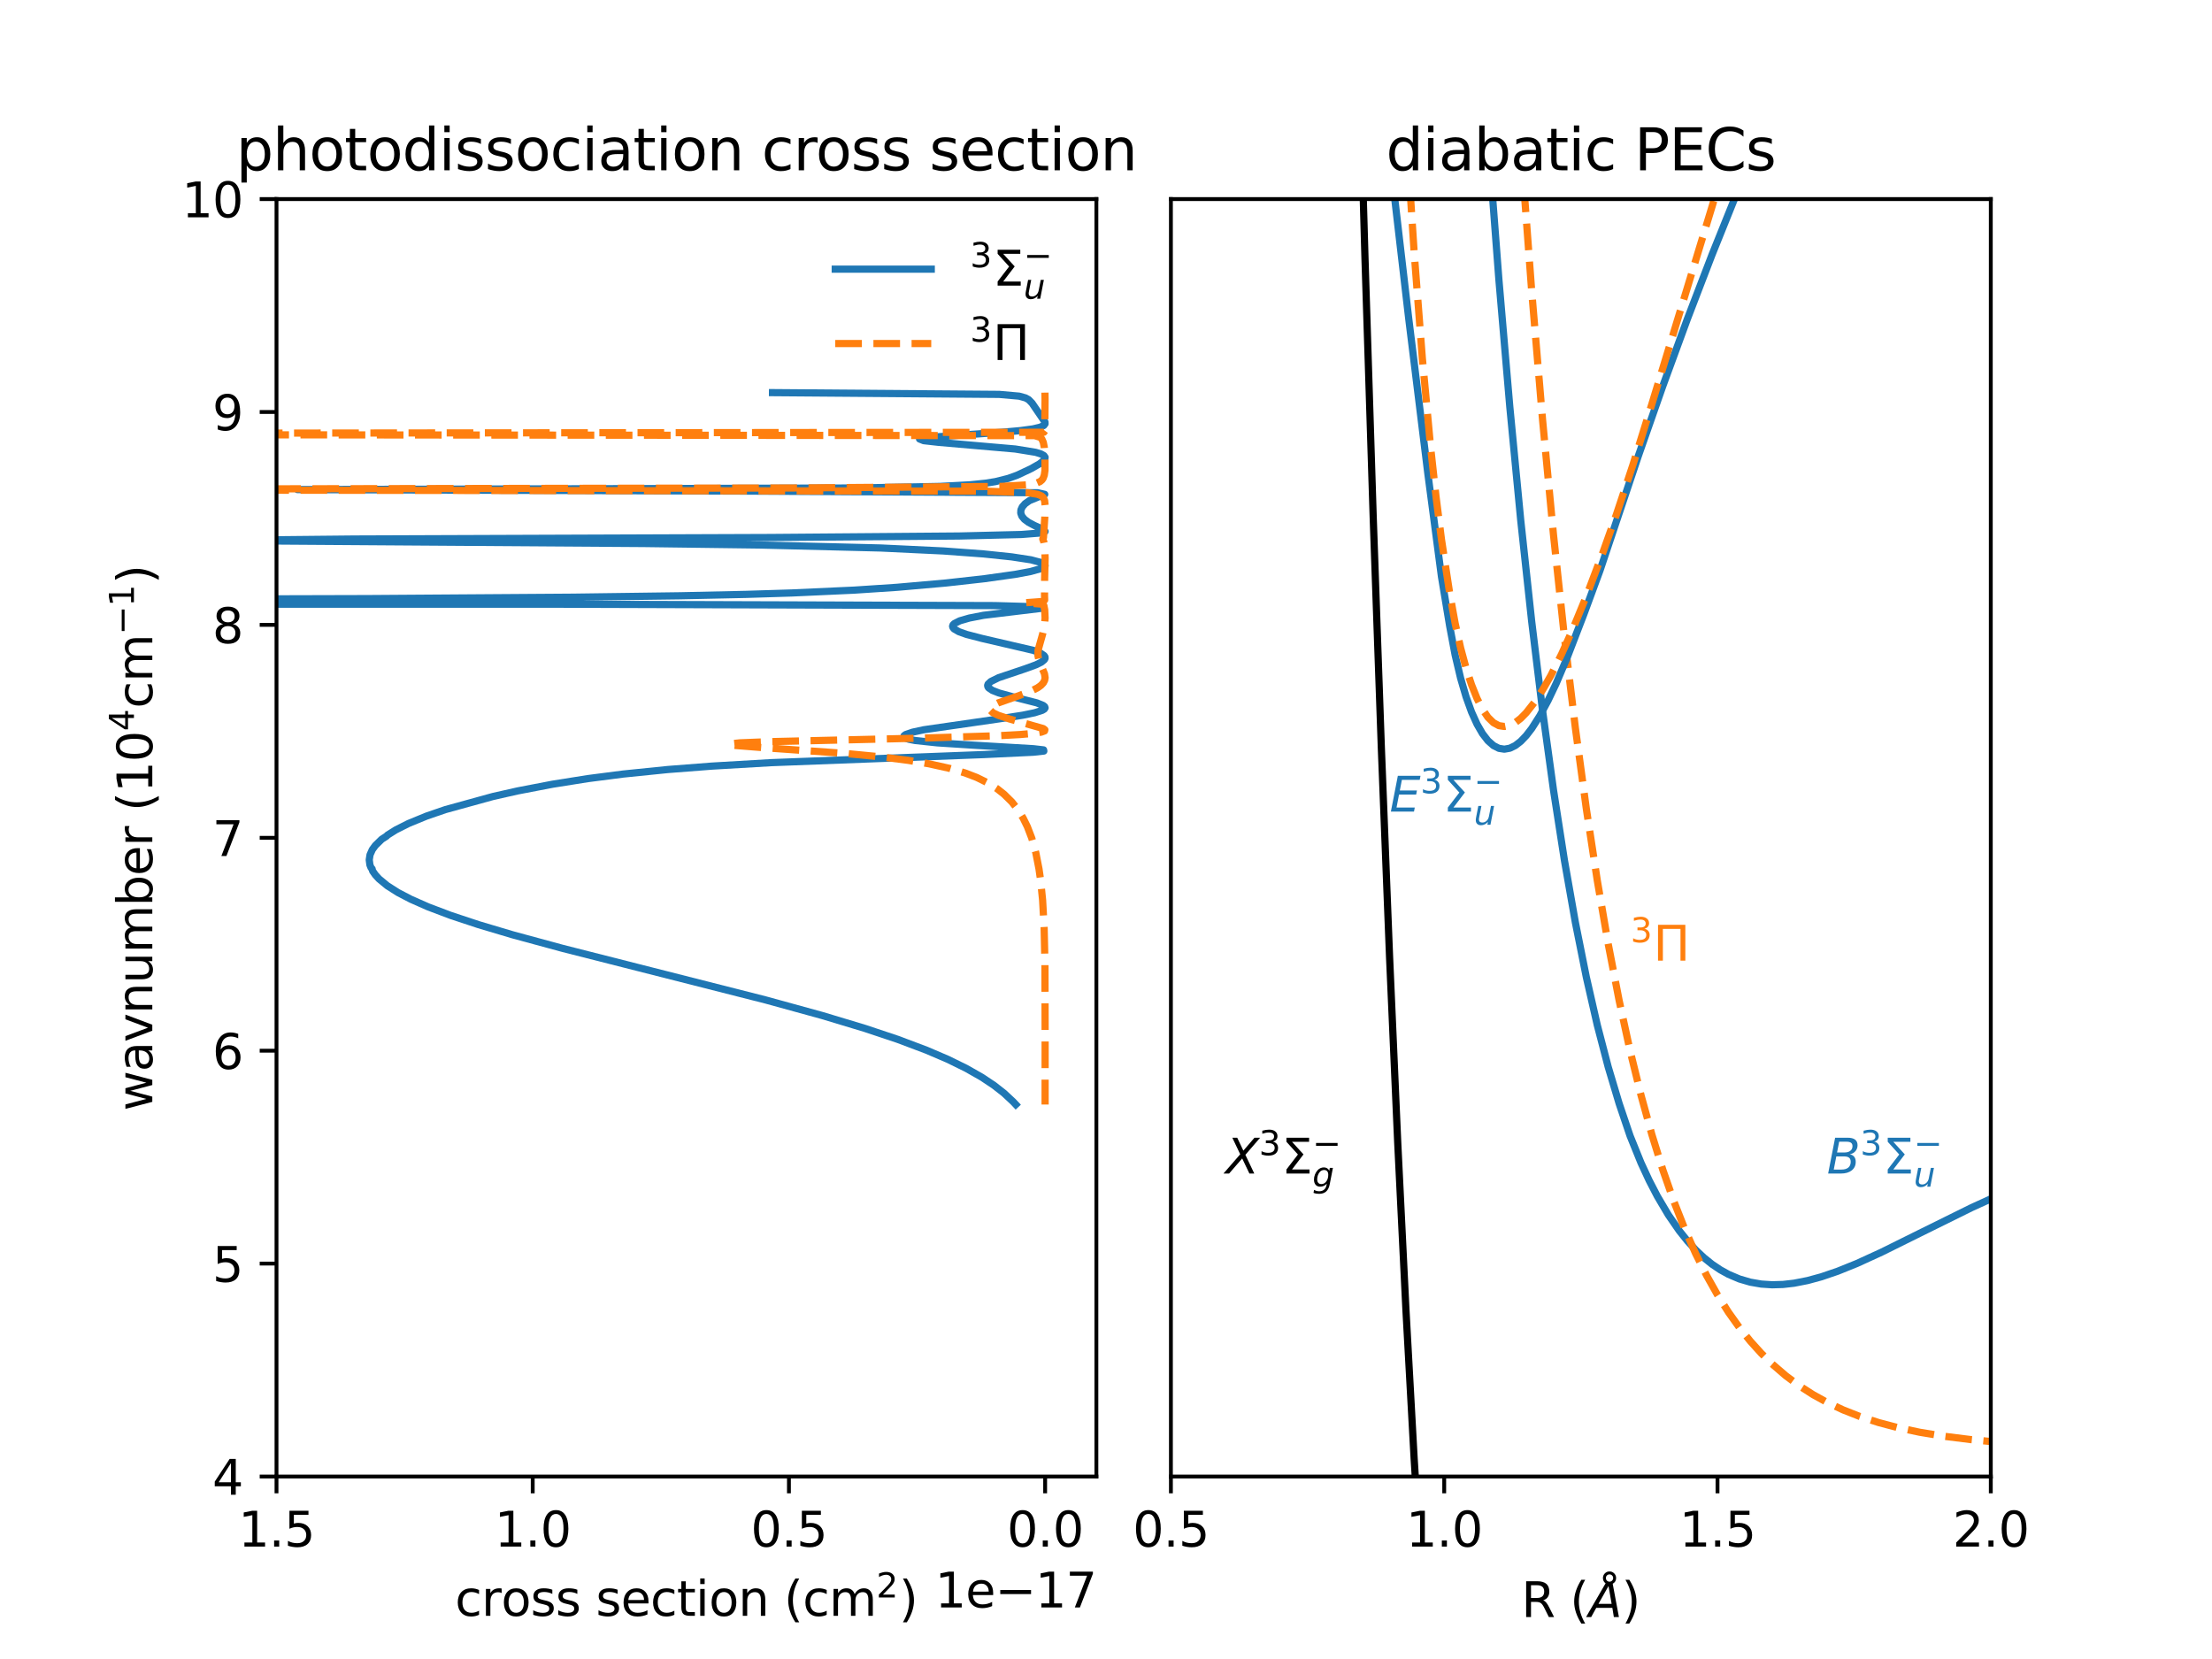 <?xml version="1.0" encoding="utf-8" standalone="no"?>
<!DOCTYPE svg PUBLIC "-//W3C//DTD SVG 1.1//EN"
  "http://www.w3.org/Graphics/SVG/1.1/DTD/svg11.dtd">
<svg xmlns:xlink="http://www.w3.org/1999/xlink" width="460.8pt" height="345.6pt" viewBox="0 0 460.8 345.6" xmlns="http://www.w3.org/2000/svg" version="1.1">
 <defs>
  <style type="text/css">*{stroke-linejoin: round; stroke-linecap: butt}</style>
 </defs>
 <g id="figure_1">
  <g id="patch_1">
   <path d="M 0 345.6 
L 460.8 345.6 
L 460.8 0 
L 0 0 
z
" style="fill: #ffffff"/>
  </g>
  <g id="axes_1">
   <g id="patch_2">
    <path d="M 57.6 307.584 
L 228.397 307.584 
L 228.397 41.472 
L 57.6 41.472 
z
" style="fill: #ffffff"/>
   </g>
   <g id="matplotlib.axis_1">
    <g id="xtick_1">
     <g id="line2d_1">
      <defs>
       <path id="mcb61194210" d="M 0 0 
L 0 3.5 
" style="stroke: #000000; stroke-width: 0.8"/>
      </defs>
      <g>
       <use xlink:href="#mcb61194210" x="217.722" y="307.584" style="stroke: #000000; stroke-width: 0.8"/>
      </g>
     </g>
     <g id="text_1">
      <!-- 0.0 -->
      <g transform="translate(209.77 322.182) scale(0.1 -0.1)">
       <defs>
        <path id="DejaVuSans-30" d="M 2034 4250 
Q 1547 4250 1301 3770 
Q 1056 3291 1056 2328 
Q 1056 1369 1301 889 
Q 1547 409 2034 409 
Q 2525 409 2770 889 
Q 3016 1369 3016 2328 
Q 3016 3291 2770 3770 
Q 2525 4250 2034 4250 
z
M 2034 4750 
Q 2819 4750 3233 4129 
Q 3647 3509 3647 2328 
Q 3647 1150 3233 529 
Q 2819 -91 2034 -91 
Q 1250 -91 836 529 
Q 422 1150 422 2328 
Q 422 3509 836 4129 
Q 1250 4750 2034 4750 
z
" transform="scale(0.016)"/>
        <path id="DejaVuSans-2e" d="M 684 794 
L 1344 794 
L 1344 0 
L 684 0 
L 684 794 
z
" transform="scale(0.016)"/>
       </defs>
       <use xlink:href="#DejaVuSans-30"/>
       <use xlink:href="#DejaVuSans-2e" x="63.623"/>
       <use xlink:href="#DejaVuSans-30" x="95.41"/>
      </g>
     </g>
    </g>
    <g id="xtick_2">
     <g id="line2d_2">
      <g>
       <use xlink:href="#mcb61194210" x="164.348" y="307.584" style="stroke: #000000; stroke-width: 0.8"/>
      </g>
     </g>
     <g id="text_2">
      <!-- 0.5 -->
      <g transform="translate(156.396 322.182) scale(0.1 -0.1)">
       <defs>
        <path id="DejaVuSans-35" d="M 691 4666 
L 3169 4666 
L 3169 4134 
L 1269 4134 
L 1269 2991 
Q 1406 3038 1543 3061 
Q 1681 3084 1819 3084 
Q 2600 3084 3056 2656 
Q 3513 2228 3513 1497 
Q 3513 744 3044 326 
Q 2575 -91 1722 -91 
Q 1428 -91 1123 -41 
Q 819 9 494 109 
L 494 744 
Q 775 591 1075 516 
Q 1375 441 1709 441 
Q 2250 441 2565 725 
Q 2881 1009 2881 1497 
Q 2881 1984 2565 2268 
Q 2250 2553 1709 2553 
Q 1456 2553 1204 2497 
Q 953 2441 691 2322 
L 691 4666 
z
" transform="scale(0.016)"/>
       </defs>
       <use xlink:href="#DejaVuSans-30"/>
       <use xlink:href="#DejaVuSans-2e" x="63.623"/>
       <use xlink:href="#DejaVuSans-35" x="95.41"/>
      </g>
     </g>
    </g>
    <g id="xtick_3">
     <g id="line2d_3">
      <g>
       <use xlink:href="#mcb61194210" x="110.974" y="307.584" style="stroke: #000000; stroke-width: 0.8"/>
      </g>
     </g>
     <g id="text_3">
      <!-- 1.0 -->
      <g transform="translate(103.022 322.182) scale(0.1 -0.1)">
       <defs>
        <path id="DejaVuSans-31" d="M 794 531 
L 1825 531 
L 1825 4091 
L 703 3866 
L 703 4441 
L 1819 4666 
L 2450 4666 
L 2450 531 
L 3481 531 
L 3481 0 
L 794 0 
L 794 531 
z
" transform="scale(0.016)"/>
       </defs>
       <use xlink:href="#DejaVuSans-31"/>
       <use xlink:href="#DejaVuSans-2e" x="63.623"/>
       <use xlink:href="#DejaVuSans-30" x="95.41"/>
      </g>
     </g>
    </g>
    <g id="xtick_4">
     <g id="line2d_4">
      <g>
       <use xlink:href="#mcb61194210" x="57.6" y="307.584" style="stroke: #000000; stroke-width: 0.8"/>
      </g>
     </g>
     <g id="text_4">
      <!-- 1.5 -->
      <g transform="translate(49.648 322.182) scale(0.1 -0.1)">
       <use xlink:href="#DejaVuSans-31"/>
       <use xlink:href="#DejaVuSans-2e" x="63.623"/>
       <use xlink:href="#DejaVuSans-35" x="95.41"/>
      </g>
     </g>
    </g>
    <g id="text_5">
     <!-- cross section (cm$^{2}$) -->
     <g transform="translate(94.798 336.682) scale(0.1 -0.1)">
      <defs>
       <path id="DejaVuSans-63" d="M 3122 3366 
L 3122 2828 
Q 2878 2963 2633 3030 
Q 2388 3097 2138 3097 
Q 1578 3097 1268 2742 
Q 959 2388 959 1747 
Q 959 1106 1268 751 
Q 1578 397 2138 397 
Q 2388 397 2633 464 
Q 2878 531 3122 666 
L 3122 134 
Q 2881 22 2623 -34 
Q 2366 -91 2075 -91 
Q 1284 -91 818 406 
Q 353 903 353 1747 
Q 353 2603 823 3093 
Q 1294 3584 2113 3584 
Q 2378 3584 2631 3529 
Q 2884 3475 3122 3366 
z
" transform="scale(0.016)"/>
       <path id="DejaVuSans-72" d="M 2631 2963 
Q 2534 3019 2420 3045 
Q 2306 3072 2169 3072 
Q 1681 3072 1420 2755 
Q 1159 2438 1159 1844 
L 1159 0 
L 581 0 
L 581 3500 
L 1159 3500 
L 1159 2956 
Q 1341 3275 1631 3429 
Q 1922 3584 2338 3584 
Q 2397 3584 2469 3576 
Q 2541 3569 2628 3553 
L 2631 2963 
z
" transform="scale(0.016)"/>
       <path id="DejaVuSans-6f" d="M 1959 3097 
Q 1497 3097 1228 2736 
Q 959 2375 959 1747 
Q 959 1119 1226 758 
Q 1494 397 1959 397 
Q 2419 397 2687 759 
Q 2956 1122 2956 1747 
Q 2956 2369 2687 2733 
Q 2419 3097 1959 3097 
z
M 1959 3584 
Q 2709 3584 3137 3096 
Q 3566 2609 3566 1747 
Q 3566 888 3137 398 
Q 2709 -91 1959 -91 
Q 1206 -91 779 398 
Q 353 888 353 1747 
Q 353 2609 779 3096 
Q 1206 3584 1959 3584 
z
" transform="scale(0.016)"/>
       <path id="DejaVuSans-73" d="M 2834 3397 
L 2834 2853 
Q 2591 2978 2328 3040 
Q 2066 3103 1784 3103 
Q 1356 3103 1142 2972 
Q 928 2841 928 2578 
Q 928 2378 1081 2264 
Q 1234 2150 1697 2047 
L 1894 2003 
Q 2506 1872 2764 1633 
Q 3022 1394 3022 966 
Q 3022 478 2636 193 
Q 2250 -91 1575 -91 
Q 1294 -91 989 -36 
Q 684 19 347 128 
L 347 722 
Q 666 556 975 473 
Q 1284 391 1588 391 
Q 1994 391 2212 530 
Q 2431 669 2431 922 
Q 2431 1156 2273 1281 
Q 2116 1406 1581 1522 
L 1381 1569 
Q 847 1681 609 1914 
Q 372 2147 372 2553 
Q 372 3047 722 3315 
Q 1072 3584 1716 3584 
Q 2034 3584 2315 3537 
Q 2597 3491 2834 3397 
z
" transform="scale(0.016)"/>
       <path id="DejaVuSans-20" transform="scale(0.016)"/>
       <path id="DejaVuSans-65" d="M 3597 1894 
L 3597 1613 
L 953 1613 
Q 991 1019 1311 708 
Q 1631 397 2203 397 
Q 2534 397 2845 478 
Q 3156 559 3463 722 
L 3463 178 
Q 3153 47 2828 -22 
Q 2503 -91 2169 -91 
Q 1331 -91 842 396 
Q 353 884 353 1716 
Q 353 2575 817 3079 
Q 1281 3584 2069 3584 
Q 2775 3584 3186 3129 
Q 3597 2675 3597 1894 
z
M 3022 2063 
Q 3016 2534 2758 2815 
Q 2500 3097 2075 3097 
Q 1594 3097 1305 2825 
Q 1016 2553 972 2059 
L 3022 2063 
z
" transform="scale(0.016)"/>
       <path id="DejaVuSans-74" d="M 1172 4494 
L 1172 3500 
L 2356 3500 
L 2356 3053 
L 1172 3053 
L 1172 1153 
Q 1172 725 1289 603 
Q 1406 481 1766 481 
L 2356 481 
L 2356 0 
L 1766 0 
Q 1100 0 847 248 
Q 594 497 594 1153 
L 594 3053 
L 172 3053 
L 172 3500 
L 594 3500 
L 594 4494 
L 1172 4494 
z
" transform="scale(0.016)"/>
       <path id="DejaVuSans-69" d="M 603 3500 
L 1178 3500 
L 1178 0 
L 603 0 
L 603 3500 
z
M 603 4863 
L 1178 4863 
L 1178 4134 
L 603 4134 
L 603 4863 
z
" transform="scale(0.016)"/>
       <path id="DejaVuSans-6e" d="M 3513 2113 
L 3513 0 
L 2938 0 
L 2938 2094 
Q 2938 2591 2744 2837 
Q 2550 3084 2163 3084 
Q 1697 3084 1428 2787 
Q 1159 2491 1159 1978 
L 1159 0 
L 581 0 
L 581 3500 
L 1159 3500 
L 1159 2956 
Q 1366 3272 1645 3428 
Q 1925 3584 2291 3584 
Q 2894 3584 3203 3211 
Q 3513 2838 3513 2113 
z
" transform="scale(0.016)"/>
       <path id="DejaVuSans-28" d="M 1984 4856 
Q 1566 4138 1362 3434 
Q 1159 2731 1159 2009 
Q 1159 1288 1364 580 
Q 1569 -128 1984 -844 
L 1484 -844 
Q 1016 -109 783 600 
Q 550 1309 550 2009 
Q 550 2706 781 3412 
Q 1013 4119 1484 4856 
L 1984 4856 
z
" transform="scale(0.016)"/>
       <path id="DejaVuSans-6d" d="M 3328 2828 
Q 3544 3216 3844 3400 
Q 4144 3584 4550 3584 
Q 5097 3584 5394 3201 
Q 5691 2819 5691 2113 
L 5691 0 
L 5113 0 
L 5113 2094 
Q 5113 2597 4934 2840 
Q 4756 3084 4391 3084 
Q 3944 3084 3684 2787 
Q 3425 2491 3425 1978 
L 3425 0 
L 2847 0 
L 2847 2094 
Q 2847 2600 2669 2842 
Q 2491 3084 2119 3084 
Q 1678 3084 1418 2786 
Q 1159 2488 1159 1978 
L 1159 0 
L 581 0 
L 581 3500 
L 1159 3500 
L 1159 2956 
Q 1356 3278 1631 3431 
Q 1906 3584 2284 3584 
Q 2666 3584 2933 3390 
Q 3200 3197 3328 2828 
z
" transform="scale(0.016)"/>
       <path id="DejaVuSans-32" d="M 1228 531 
L 3431 531 
L 3431 0 
L 469 0 
L 469 531 
Q 828 903 1448 1529 
Q 2069 2156 2228 2338 
Q 2531 2678 2651 2914 
Q 2772 3150 2772 3378 
Q 2772 3750 2511 3984 
Q 2250 4219 1831 4219 
Q 1534 4219 1204 4116 
Q 875 4013 500 3803 
L 500 4441 
Q 881 4594 1212 4672 
Q 1544 4750 1819 4750 
Q 2544 4750 2975 4387 
Q 3406 4025 3406 3419 
Q 3406 3131 3298 2873 
Q 3191 2616 2906 2266 
Q 2828 2175 2409 1742 
Q 1991 1309 1228 531 
z
" transform="scale(0.016)"/>
       <path id="DejaVuSans-29" d="M 513 4856 
L 1013 4856 
Q 1481 4119 1714 3412 
Q 1947 2706 1947 2009 
Q 1947 1309 1714 600 
Q 1481 -109 1013 -844 
L 513 -844 
Q 928 -128 1133 580 
Q 1338 1288 1338 2009 
Q 1338 2731 1133 3434 
Q 928 4138 513 4856 
z
" transform="scale(0.016)"/>
      </defs>
      <use xlink:href="#DejaVuSans-63" transform="translate(0 0.766)"/>
      <use xlink:href="#DejaVuSans-72" transform="translate(54.98 0.766)"/>
      <use xlink:href="#DejaVuSans-6f" transform="translate(96.094 0.766)"/>
      <use xlink:href="#DejaVuSans-73" transform="translate(157.275 0.766)"/>
      <use xlink:href="#DejaVuSans-73" transform="translate(209.375 0.766)"/>
      <use xlink:href="#DejaVuSans-20" transform="translate(261.475 0.766)"/>
      <use xlink:href="#DejaVuSans-73" transform="translate(293.262 0.766)"/>
      <use xlink:href="#DejaVuSans-65" transform="translate(345.361 0.766)"/>
      <use xlink:href="#DejaVuSans-63" transform="translate(406.885 0.766)"/>
      <use xlink:href="#DejaVuSans-74" transform="translate(461.865 0.766)"/>
      <use xlink:href="#DejaVuSans-69" transform="translate(501.074 0.766)"/>
      <use xlink:href="#DejaVuSans-6f" transform="translate(528.857 0.766)"/>
      <use xlink:href="#DejaVuSans-6e" transform="translate(590.039 0.766)"/>
      <use xlink:href="#DejaVuSans-20" transform="translate(653.418 0.766)"/>
      <use xlink:href="#DejaVuSans-28" transform="translate(685.205 0.766)"/>
      <use xlink:href="#DejaVuSans-63" transform="translate(724.219 0.766)"/>
      <use xlink:href="#DejaVuSans-6d" transform="translate(779.199 0.766)"/>
      <use xlink:href="#DejaVuSans-32" transform="translate(877.568 39.047) scale(0.7)"/>
      <use xlink:href="#DejaVuSans-29" transform="translate(924.839 0.766)"/>
     </g>
    </g>
    <g id="text_6">
     <!-- 1e−17 -->
     <g transform="translate(194.776 334.861) scale(0.1 -0.1)">
      <defs>
       <path id="DejaVuSans-2212" d="M 678 2272 
L 4684 2272 
L 4684 1741 
L 678 1741 
L 678 2272 
z
" transform="scale(0.016)"/>
       <path id="DejaVuSans-37" d="M 525 4666 
L 3525 4666 
L 3525 4397 
L 1831 0 
L 1172 0 
L 2766 4134 
L 525 4134 
L 525 4666 
z
" transform="scale(0.016)"/>
      </defs>
      <use xlink:href="#DejaVuSans-31"/>
      <use xlink:href="#DejaVuSans-65" x="63.623"/>
      <use xlink:href="#DejaVuSans-2212" x="125.146"/>
      <use xlink:href="#DejaVuSans-31" x="208.936"/>
      <use xlink:href="#DejaVuSans-37" x="272.559"/>
     </g>
    </g>
   </g>
   <g id="matplotlib.axis_2">
    <g id="ytick_1">
     <g id="line2d_5">
      <defs>
       <path id="m4eadbd81cb" d="M 0 0 
L -3.5 0 
" style="stroke: #000000; stroke-width: 0.8"/>
      </defs>
      <g>
       <use xlink:href="#m4eadbd81cb" x="57.6" y="307.584" style="stroke: #000000; stroke-width: 0.8"/>
      </g>
     </g>
     <g id="text_7">
      <!-- 4 -->
      <g transform="translate(44.237 311.383) scale(0.1 -0.1)">
       <defs>
        <path id="DejaVuSans-34" d="M 2419 4116 
L 825 1625 
L 2419 1625 
L 2419 4116 
z
M 2253 4666 
L 3047 4666 
L 3047 1625 
L 3713 1625 
L 3713 1100 
L 3047 1100 
L 3047 0 
L 2419 0 
L 2419 1100 
L 313 1100 
L 313 1709 
L 2253 4666 
z
" transform="scale(0.016)"/>
       </defs>
       <use xlink:href="#DejaVuSans-34"/>
      </g>
     </g>
    </g>
    <g id="ytick_2">
     <g id="line2d_6">
      <g>
       <use xlink:href="#m4eadbd81cb" x="57.6" y="263.232" style="stroke: #000000; stroke-width: 0.8"/>
      </g>
     </g>
     <g id="text_8">
      <!-- 5 -->
      <g transform="translate(44.237 267.031) scale(0.1 -0.1)">
       <use xlink:href="#DejaVuSans-35"/>
      </g>
     </g>
    </g>
    <g id="ytick_3">
     <g id="line2d_7">
      <g>
       <use xlink:href="#m4eadbd81cb" x="57.6" y="218.88" style="stroke: #000000; stroke-width: 0.8"/>
      </g>
     </g>
     <g id="text_9">
      <!-- 6 -->
      <g transform="translate(44.237 222.679) scale(0.1 -0.1)">
       <defs>
        <path id="DejaVuSans-36" d="M 2113 2584 
Q 1688 2584 1439 2293 
Q 1191 2003 1191 1497 
Q 1191 994 1439 701 
Q 1688 409 2113 409 
Q 2538 409 2786 701 
Q 3034 994 3034 1497 
Q 3034 2003 2786 2293 
Q 2538 2584 2113 2584 
z
M 3366 4563 
L 3366 3988 
Q 3128 4100 2886 4159 
Q 2644 4219 2406 4219 
Q 1781 4219 1451 3797 
Q 1122 3375 1075 2522 
Q 1259 2794 1537 2939 
Q 1816 3084 2150 3084 
Q 2853 3084 3261 2657 
Q 3669 2231 3669 1497 
Q 3669 778 3244 343 
Q 2819 -91 2113 -91 
Q 1303 -91 875 529 
Q 447 1150 447 2328 
Q 447 3434 972 4092 
Q 1497 4750 2381 4750 
Q 2619 4750 2861 4703 
Q 3103 4656 3366 4563 
z
" transform="scale(0.016)"/>
       </defs>
       <use xlink:href="#DejaVuSans-36"/>
      </g>
     </g>
    </g>
    <g id="ytick_4">
     <g id="line2d_8">
      <g>
       <use xlink:href="#m4eadbd81cb" x="57.6" y="174.528" style="stroke: #000000; stroke-width: 0.8"/>
      </g>
     </g>
     <g id="text_10">
      <!-- 7 -->
      <g transform="translate(44.237 178.327) scale(0.1 -0.1)">
       <use xlink:href="#DejaVuSans-37"/>
      </g>
     </g>
    </g>
    <g id="ytick_5">
     <g id="line2d_9">
      <g>
       <use xlink:href="#m4eadbd81cb" x="57.6" y="130.176" style="stroke: #000000; stroke-width: 0.8"/>
      </g>
     </g>
     <g id="text_11">
      <!-- 8 -->
      <g transform="translate(44.237 133.975) scale(0.1 -0.1)">
       <defs>
        <path id="DejaVuSans-38" d="M 2034 2216 
Q 1584 2216 1326 1975 
Q 1069 1734 1069 1313 
Q 1069 891 1326 650 
Q 1584 409 2034 409 
Q 2484 409 2743 651 
Q 3003 894 3003 1313 
Q 3003 1734 2745 1975 
Q 2488 2216 2034 2216 
z
M 1403 2484 
Q 997 2584 770 2862 
Q 544 3141 544 3541 
Q 544 4100 942 4425 
Q 1341 4750 2034 4750 
Q 2731 4750 3128 4425 
Q 3525 4100 3525 3541 
Q 3525 3141 3298 2862 
Q 3072 2584 2669 2484 
Q 3125 2378 3379 2068 
Q 3634 1759 3634 1313 
Q 3634 634 3220 271 
Q 2806 -91 2034 -91 
Q 1263 -91 848 271 
Q 434 634 434 1313 
Q 434 1759 690 2068 
Q 947 2378 1403 2484 
z
M 1172 3481 
Q 1172 3119 1398 2916 
Q 1625 2713 2034 2713 
Q 2441 2713 2670 2916 
Q 2900 3119 2900 3481 
Q 2900 3844 2670 4047 
Q 2441 4250 2034 4250 
Q 1625 4250 1398 4047 
Q 1172 3844 1172 3481 
z
" transform="scale(0.016)"/>
       </defs>
       <use xlink:href="#DejaVuSans-38"/>
      </g>
     </g>
    </g>
    <g id="ytick_6">
     <g id="line2d_10">
      <g>
       <use xlink:href="#m4eadbd81cb" x="57.6" y="85.824" style="stroke: #000000; stroke-width: 0.8"/>
      </g>
     </g>
     <g id="text_12">
      <!-- 9 -->
      <g transform="translate(44.237 89.623) scale(0.1 -0.1)">
       <defs>
        <path id="DejaVuSans-39" d="M 703 97 
L 703 672 
Q 941 559 1184 500 
Q 1428 441 1663 441 
Q 2288 441 2617 861 
Q 2947 1281 2994 2138 
Q 2813 1869 2534 1725 
Q 2256 1581 1919 1581 
Q 1219 1581 811 2004 
Q 403 2428 403 3163 
Q 403 3881 828 4315 
Q 1253 4750 1959 4750 
Q 2769 4750 3195 4129 
Q 3622 3509 3622 2328 
Q 3622 1225 3098 567 
Q 2575 -91 1691 -91 
Q 1453 -91 1209 -44 
Q 966 3 703 97 
z
M 1959 2075 
Q 2384 2075 2632 2365 
Q 2881 2656 2881 3163 
Q 2881 3666 2632 3958 
Q 2384 4250 1959 4250 
Q 1534 4250 1286 3958 
Q 1038 3666 1038 3163 
Q 1038 2656 1286 2365 
Q 1534 2075 1959 2075 
z
" transform="scale(0.016)"/>
       </defs>
       <use xlink:href="#DejaVuSans-39"/>
      </g>
     </g>
    </g>
    <g id="ytick_7">
     <g id="line2d_11">
      <g>
       <use xlink:href="#m4eadbd81cb" x="57.6" y="41.472" style="stroke: #000000; stroke-width: 0.8"/>
      </g>
     </g>
     <g id="text_13">
      <!-- 10 -->
      <g transform="translate(37.875 45.271) scale(0.1 -0.1)">
       <use xlink:href="#DejaVuSans-31"/>
       <use xlink:href="#DejaVuSans-30" x="63.623"/>
      </g>
     </g>
    </g>
    <g id="text_14">
     <!-- wavnumber ($10^4$cm$^{-1}$) -->
     <g transform="translate(31.795 231.428) rotate(-90) scale(0.1 -0.1)">
      <defs>
       <path id="DejaVuSans-77" d="M 269 3500 
L 844 3500 
L 1563 769 
L 2278 3500 
L 2956 3500 
L 3675 769 
L 4391 3500 
L 4966 3500 
L 4050 0 
L 3372 0 
L 2619 2869 
L 1863 0 
L 1184 0 
L 269 3500 
z
" transform="scale(0.016)"/>
       <path id="DejaVuSans-61" d="M 2194 1759 
Q 1497 1759 1228 1600 
Q 959 1441 959 1056 
Q 959 750 1161 570 
Q 1363 391 1709 391 
Q 2188 391 2477 730 
Q 2766 1069 2766 1631 
L 2766 1759 
L 2194 1759 
z
M 3341 1997 
L 3341 0 
L 2766 0 
L 2766 531 
Q 2569 213 2275 61 
Q 1981 -91 1556 -91 
Q 1019 -91 701 211 
Q 384 513 384 1019 
Q 384 1609 779 1909 
Q 1175 2209 1959 2209 
L 2766 2209 
L 2766 2266 
Q 2766 2663 2505 2880 
Q 2244 3097 1772 3097 
Q 1472 3097 1187 3025 
Q 903 2953 641 2809 
L 641 3341 
Q 956 3463 1253 3523 
Q 1550 3584 1831 3584 
Q 2591 3584 2966 3190 
Q 3341 2797 3341 1997 
z
" transform="scale(0.016)"/>
       <path id="DejaVuSans-76" d="M 191 3500 
L 800 3500 
L 1894 563 
L 2988 3500 
L 3597 3500 
L 2284 0 
L 1503 0 
L 191 3500 
z
" transform="scale(0.016)"/>
       <path id="DejaVuSans-75" d="M 544 1381 
L 544 3500 
L 1119 3500 
L 1119 1403 
Q 1119 906 1312 657 
Q 1506 409 1894 409 
Q 2359 409 2629 706 
Q 2900 1003 2900 1516 
L 2900 3500 
L 3475 3500 
L 3475 0 
L 2900 0 
L 2900 538 
Q 2691 219 2414 64 
Q 2138 -91 1772 -91 
Q 1169 -91 856 284 
Q 544 659 544 1381 
z
M 1991 3584 
L 1991 3584 
z
" transform="scale(0.016)"/>
       <path id="DejaVuSans-62" d="M 3116 1747 
Q 3116 2381 2855 2742 
Q 2594 3103 2138 3103 
Q 1681 3103 1420 2742 
Q 1159 2381 1159 1747 
Q 1159 1113 1420 752 
Q 1681 391 2138 391 
Q 2594 391 2855 752 
Q 3116 1113 3116 1747 
z
M 1159 2969 
Q 1341 3281 1617 3432 
Q 1894 3584 2278 3584 
Q 2916 3584 3314 3078 
Q 3713 2572 3713 1747 
Q 3713 922 3314 415 
Q 2916 -91 2278 -91 
Q 1894 -91 1617 61 
Q 1341 213 1159 525 
L 1159 0 
L 581 0 
L 581 4863 
L 1159 4863 
L 1159 2969 
z
" transform="scale(0.016)"/>
      </defs>
      <use xlink:href="#DejaVuSans-77" transform="translate(0 0.684)"/>
      <use xlink:href="#DejaVuSans-61" transform="translate(81.787 0.684)"/>
      <use xlink:href="#DejaVuSans-76" transform="translate(143.066 0.684)"/>
      <use xlink:href="#DejaVuSans-6e" transform="translate(202.246 0.684)"/>
      <use xlink:href="#DejaVuSans-75" transform="translate(265.625 0.684)"/>
      <use xlink:href="#DejaVuSans-6d" transform="translate(329.004 0.684)"/>
      <use xlink:href="#DejaVuSans-62" transform="translate(426.416 0.684)"/>
      <use xlink:href="#DejaVuSans-65" transform="translate(489.893 0.684)"/>
      <use xlink:href="#DejaVuSans-72" transform="translate(551.416 0.684)"/>
      <use xlink:href="#DejaVuSans-20" transform="translate(592.529 0.684)"/>
      <use xlink:href="#DejaVuSans-28" transform="translate(624.316 0.684)"/>
      <use xlink:href="#DejaVuSans-31" transform="translate(663.33 0.684)"/>
      <use xlink:href="#DejaVuSans-30" transform="translate(726.953 0.684)"/>
      <use xlink:href="#DejaVuSans-34" transform="translate(791.533 38.966) scale(0.7)"/>
      <use xlink:href="#DejaVuSans-63" transform="translate(838.804 0.684)"/>
      <use xlink:href="#DejaVuSans-6d" transform="translate(893.784 0.684)"/>
      <use xlink:href="#DejaVuSans-2212" transform="translate(992.153 38.966) scale(0.7)"/>
      <use xlink:href="#DejaVuSans-31" transform="translate(1050.806 38.966) scale(0.7)"/>
      <use xlink:href="#DejaVuSans-29" transform="translate(1098.076 0.684)"/>
     </g>
    </g>
   </g>
   <g id="line2d_12">
    <path d="M 160.926 81.792 
L 208.162 82.158 
L 212.305 82.524 
L 213.627 82.889 
L 214.284 83.253 
L 214.997 83.979 
L 217.689 87.928 
L 217.701 88.284 
L 217.43 88.638 
L 216.68 88.992 
L 215.178 89.345 
L 212.594 89.698 
L 208.678 90.05 
L 193.526 91.102 
L 191.557 91.452 
L 192.433 91.801 
L 195.554 92.149 
L 211.502 93.536 
L 215.74 94.225 
L 216.857 94.569 
L 217.474 94.913 
L 217.71 95.256 
L 217.665 95.598 
L 217.421 95.939 
L 216.557 96.621 
L 214.782 97.638 
L 211.901 98.987 
L 210.048 99.658 
L 207.38 100.326 
L 205.307 100.659 
L 202.06 100.992 
L 195.834 101.324 
L 178.633 101.656 
L 61.955 101.987 
L 158.22 102.317 
L 216.157 102.647 
L 217.639 102.976 
L 214.441 104.288 
L 213.53 104.941 
L 212.963 105.591 
L 212.673 106.239 
L 212.64 106.885 
L 212.873 107.528 
L 213.4 108.17 
L 214.255 108.809 
L 215.455 109.446 
L 217.492 110.397 
L 217.708 110.714 
L 216.797 111.029 
L 212.78 111.344 
L 199.794 111.659 
L 160.337 111.973 
L 73.837 112.286 
L 42.139 112.599 
L 134.142 113.223 
L 158.366 113.535 
L 183.466 114.156 
L 196.509 114.775 
L 204.898 115.392 
L 210.77 116.007 
L 214.767 116.62 
L 217.058 117.231 
L 217.586 117.535 
L 217.717 117.84 
L 217.469 118.143 
L 216.866 118.447 
L 214.705 119.051 
L 211.471 119.654 
L 205.049 120.555 
L 197.019 121.451 
L 186.903 122.343 
L 177.943 122.935 
L 164.982 123.525 
L 155.414 123.819 
L 141.591 124.113 
L 119.363 124.407 
L 76.619 124.7 
L -1 124.903 
M -1 125.856 
L 115.707 125.866 
L 207.282 126.157 
L 217.446 126.447 
L 216.849 126.737 
L 204.882 128.178 
L 201.932 128.751 
L 199.955 129.322 
L 198.818 129.892 
L 198.534 130.176 
L 198.439 130.46 
L 198.52 130.743 
L 198.766 131.026 
L 199.747 131.59 
L 201.317 132.152 
L 204.543 132.992 
L 215.287 135.488 
L 216.714 136.038 
L 217.525 136.587 
L 217.694 136.86 
L 217.708 137.133 
L 217.577 137.406 
L 216.915 137.95 
L 215.811 138.492 
L 213.593 139.302 
L 208.021 141.178 
L 206.404 141.976 
L 205.84 142.506 
L 205.742 142.77 
L 205.779 143.034 
L 205.952 143.297 
L 206.731 143.823 
L 208.064 144.347 
L 210.895 145.13 
L 216.005 146.427 
L 217.289 146.943 
L 217.62 147.201 
L 217.709 147.458 
L 217.546 147.714 
L 217.123 147.971 
L 215.523 148.482 
L 213.039 148.992 
L 208.131 149.754 
L 192.454 152.019 
L 190.133 152.518 
L 188.671 153.016 
L 188.336 153.264 
L 188.292 153.512 
L 188.606 153.76 
L 189.339 154.007 
L 190.605 154.254 
L 195.219 154.746 
L 202.861 155.237 
L 215.3 155.971 
L 217.4 156.215 
L 217.451 156.459 
L 215.225 156.702 
L 205.025 157.187 
L 160.655 158.874 
L 148.331 159.592 
L 139.088 160.307 
L 129.758 161.255 
L 122.465 162.197 
L 115.096 163.368 
L 107.847 164.761 
L 102.731 165.913 
L 92.818 168.644 
L 88.888 169.992 
L 85.092 171.55 
L 82.465 172.874 
L 80.722 173.968 
L 80.523 174.186 
L 79.514 174.838 
L 78.19 176.134 
L 77.562 176.992 
L 77.086 178.058 
L 76.92 179.116 
L 77.056 180.167 
L 77.305 180.794 
L 77.517 181.003 
L 77.608 181.419 
L 78.189 182.248 
L 78.939 183.072 
L 80.669 184.504 
L 82.889 185.923 
L 85.586 187.328 
L 89.186 188.917 
L 93.85 190.685 
L 99.703 192.625 
L 106.771 194.73 
L 117.162 197.552 
L 133.065 201.593 
L 159.505 208.311 
L 171.28 211.552 
L 180.144 214.223 
L 187.012 216.517 
L 193.003 218.774 
L 197.446 220.677 
L 201.272 222.554 
L 204.522 224.404 
L 207.037 226.078 
L 209.151 227.73 
L 211.057 229.508 
L 211.61 230.095 
L 211.61 230.095 
" clip-path="url(#pc746f55c57)" style="fill: none; stroke: #1f77b4; stroke-width: 1.5; stroke-linecap: square"/>
   </g>
   <g id="line2d_13">
    <path d="M 217.683 81.792 
L 217.705 83.253 
L 217.655 88.638 
L 217.721 89.698 
L 217.455 90.05 
L -1 90.286 
M -1 90.517 
L 215.522 90.752 
L 216.69 91.102 
L 217.031 91.452 
L 217.339 92.149 
L 217.545 93.19 
L 217.696 95.598 
L 217.688 97.976 
L 217.544 98.987 
L 217.293 99.658 
L 217.054 99.992 
L 216.65 100.326 
L 215.892 100.659 
L 214.17 100.992 
L 208.686 101.324 
L 165.017 101.656 
L -1 101.925 
M -1 102.038 
L 205.249 102.317 
L 214.101 102.647 
L 216.179 102.976 
L 216.961 103.305 
L 217.322 103.633 
L 217.613 104.288 
L 217.716 105.266 
L 217.645 107.849 
L 217.377 111.973 
L 217.227 112.286 
L 217.456 112.911 
L 217.637 113.846 
L 217.718 116.314 
L 217.616 120.555 
L 217.594 124.113 
L 217.624 124.992 
L 217.364 125.284 
L 213.375 125.575 
L 217.197 125.866 
L 217.459 126.157 
L 217.634 127.026 
L 217.711 128.751 
L 217.573 130.46 
L 217.181 132.152 
L 216.243 135.488 
L 216.223 136.587 
L 216.459 137.678 
L 217.031 139.033 
L 217.593 140.377 
L 217.714 141.178 
L 217.623 141.71 
L 217.35 142.241 
L 216.859 142.77 
L 216.121 143.297 
L 214.531 144.085 
L 211.663 145.13 
L 207.945 146.427 
L 206.908 146.943 
L 206.33 147.458 
L 206.239 147.714 
L 206.305 147.971 
L 206.851 148.482 
L 207.897 148.992 
L 210.217 149.754 
L 217.322 151.769 
L 217.666 152.019 
L 217.601 152.269 
L 216.926 152.518 
L 215.36 152.767 
L 212.524 153.016 
L 207.947 153.264 
L 192.109 153.76 
L 160.349 154.5 
L 154.126 154.746 
L 151.819 154.992 
L 152.494 155.237 
L 158.66 155.727 
L 176.026 156.945 
L 183.519 157.671 
L 189.2 158.394 
L 193.529 159.114 
L 197.83 160.069 
L 201.027 161.018 
L 203.488 161.962 
L 205.855 163.134 
L 207.698 164.298 
L 209.159 165.453 
L 210.785 167.057 
L 212.029 168.644 
L 213.142 170.439 
L 214.015 172.213 
L 214.941 174.621 
L 215.777 177.632 
L 216.438 181.003 
L 216.766 183.278 
L 217.194 187.527 
L 217.511 193.203 
L 217.683 200.866 
L 217.72 215.375 
L 217.716 230.095 
L 217.716 230.095 
" clip-path="url(#pc746f55c57)" style="fill: none; stroke-dasharray: 5.55,2.4; stroke-dashoffset: 0; stroke: #ff7f0e; stroke-width: 1.5"/>
   </g>
   <g id="patch_3">
    <path d="M 57.6 307.584 
L 57.6 41.472 
" style="fill: none; stroke: #000000; stroke-width: 0.8; stroke-linejoin: miter; stroke-linecap: square"/>
   </g>
   <g id="patch_4">
    <path d="M 228.397 307.584 
L 228.397 41.472 
" style="fill: none; stroke: #000000; stroke-width: 0.8; stroke-linejoin: miter; stroke-linecap: square"/>
   </g>
   <g id="patch_5">
    <path d="M 57.6 307.584 
L 228.397 307.584 
" style="fill: none; stroke: #000000; stroke-width: 0.8; stroke-linejoin: miter; stroke-linecap: square"/>
   </g>
   <g id="patch_6">
    <path d="M 57.6 41.472 
L 228.397 41.472 
" style="fill: none; stroke: #000000; stroke-width: 0.8; stroke-linejoin: miter; stroke-linecap: square"/>
   </g>
   <g id="text_15">
    <!-- photodissociation cross section -->
    <g transform="translate(49.182 35.472) scale(0.12 -0.12)">
     <defs>
      <path id="DejaVuSans-70" d="M 1159 525 
L 1159 -1331 
L 581 -1331 
L 581 3500 
L 1159 3500 
L 1159 2969 
Q 1341 3281 1617 3432 
Q 1894 3584 2278 3584 
Q 2916 3584 3314 3078 
Q 3713 2572 3713 1747 
Q 3713 922 3314 415 
Q 2916 -91 2278 -91 
Q 1894 -91 1617 61 
Q 1341 213 1159 525 
z
M 3116 1747 
Q 3116 2381 2855 2742 
Q 2594 3103 2138 3103 
Q 1681 3103 1420 2742 
Q 1159 2381 1159 1747 
Q 1159 1113 1420 752 
Q 1681 391 2138 391 
Q 2594 391 2855 752 
Q 3116 1113 3116 1747 
z
" transform="scale(0.016)"/>
      <path id="DejaVuSans-68" d="M 3513 2113 
L 3513 0 
L 2938 0 
L 2938 2094 
Q 2938 2591 2744 2837 
Q 2550 3084 2163 3084 
Q 1697 3084 1428 2787 
Q 1159 2491 1159 1978 
L 1159 0 
L 581 0 
L 581 4863 
L 1159 4863 
L 1159 2956 
Q 1366 3272 1645 3428 
Q 1925 3584 2291 3584 
Q 2894 3584 3203 3211 
Q 3513 2838 3513 2113 
z
" transform="scale(0.016)"/>
      <path id="DejaVuSans-64" d="M 2906 2969 
L 2906 4863 
L 3481 4863 
L 3481 0 
L 2906 0 
L 2906 525 
Q 2725 213 2448 61 
Q 2172 -91 1784 -91 
Q 1150 -91 751 415 
Q 353 922 353 1747 
Q 353 2572 751 3078 
Q 1150 3584 1784 3584 
Q 2172 3584 2448 3432 
Q 2725 3281 2906 2969 
z
M 947 1747 
Q 947 1113 1208 752 
Q 1469 391 1925 391 
Q 2381 391 2643 752 
Q 2906 1113 2906 1747 
Q 2906 2381 2643 2742 
Q 2381 3103 1925 3103 
Q 1469 3103 1208 2742 
Q 947 2381 947 1747 
z
" transform="scale(0.016)"/>
     </defs>
     <use xlink:href="#DejaVuSans-70"/>
     <use xlink:href="#DejaVuSans-68" x="63.477"/>
     <use xlink:href="#DejaVuSans-6f" x="126.855"/>
     <use xlink:href="#DejaVuSans-74" x="188.037"/>
     <use xlink:href="#DejaVuSans-6f" x="227.246"/>
     <use xlink:href="#DejaVuSans-64" x="288.428"/>
     <use xlink:href="#DejaVuSans-69" x="351.904"/>
     <use xlink:href="#DejaVuSans-73" x="379.688"/>
     <use xlink:href="#DejaVuSans-73" x="431.787"/>
     <use xlink:href="#DejaVuSans-6f" x="483.887"/>
     <use xlink:href="#DejaVuSans-63" x="545.068"/>
     <use xlink:href="#DejaVuSans-69" x="600.049"/>
     <use xlink:href="#DejaVuSans-61" x="627.832"/>
     <use xlink:href="#DejaVuSans-74" x="689.111"/>
     <use xlink:href="#DejaVuSans-69" x="728.32"/>
     <use xlink:href="#DejaVuSans-6f" x="756.104"/>
     <use xlink:href="#DejaVuSans-6e" x="817.285"/>
     <use xlink:href="#DejaVuSans-20" x="880.664"/>
     <use xlink:href="#DejaVuSans-63" x="912.451"/>
     <use xlink:href="#DejaVuSans-72" x="967.432"/>
     <use xlink:href="#DejaVuSans-6f" x="1006.295"/>
     <use xlink:href="#DejaVuSans-73" x="1067.477"/>
     <use xlink:href="#DejaVuSans-73" x="1119.576"/>
     <use xlink:href="#DejaVuSans-20" x="1171.676"/>
     <use xlink:href="#DejaVuSans-73" x="1203.463"/>
     <use xlink:href="#DejaVuSans-65" x="1255.562"/>
     <use xlink:href="#DejaVuSans-63" x="1317.086"/>
     <use xlink:href="#DejaVuSans-74" x="1372.066"/>
     <use xlink:href="#DejaVuSans-69" x="1411.275"/>
     <use xlink:href="#DejaVuSans-6f" x="1439.059"/>
     <use xlink:href="#DejaVuSans-6e" x="1500.24"/>
    </g>
   </g>
   <g id="legend_1">
    <g id="line2d_14">
     <path d="M 173.997 56.072 
L 183.997 56.072 
L 193.997 56.072 
" style="fill: none; stroke: #1f77b4; stroke-width: 1.5; stroke-linecap: square"/>
    </g>
    <g id="text_16">
     <!-- $^{3}\Sigma_{u}^{-}$ -->
     <g transform="translate(201.997 59.572) scale(0.1 -0.1)">
      <defs>
       <path id="DejaVuSans-33" d="M 2597 2516 
Q 3050 2419 3304 2112 
Q 3559 1806 3559 1356 
Q 3559 666 3084 287 
Q 2609 -91 1734 -91 
Q 1441 -91 1130 -33 
Q 819 25 488 141 
L 488 750 
Q 750 597 1062 519 
Q 1375 441 1716 441 
Q 2309 441 2620 675 
Q 2931 909 2931 1356 
Q 2931 1769 2642 2001 
Q 2353 2234 1838 2234 
L 1294 2234 
L 1294 2753 
L 1863 2753 
Q 2328 2753 2575 2939 
Q 2822 3125 2822 3475 
Q 2822 3834 2567 4026 
Q 2313 4219 1838 4219 
Q 1578 4219 1281 4162 
Q 984 4106 628 3988 
L 628 4550 
Q 988 4650 1302 4700 
Q 1616 4750 1894 4750 
Q 2613 4750 3031 4423 
Q 3450 4097 3450 3541 
Q 3450 3153 3228 2886 
Q 3006 2619 2597 2516 
z
" transform="scale(0.016)"/>
       <path id="DejaVuSans-3a3" d="M 1353 531 
L 3634 531 
L 3634 0 
L 628 0 
L 628 531 
L 2125 2481 
L 628 4134 
L 628 4666 
L 3578 4666 
L 3578 4134 
L 1353 4134 
L 2850 2494 
L 1353 531 
z
" transform="scale(0.016)"/>
       <path id="DejaVuSans-Oblique-75" d="M 428 1388 
L 838 3500 
L 1416 3500 
L 1006 1409 
Q 975 1256 961 1147 
Q 947 1038 947 966 
Q 947 700 1109 554 
Q 1272 409 1569 409 
Q 2031 409 2368 721 
Q 2706 1034 2809 1563 
L 3194 3500 
L 3769 3500 
L 3091 0 
L 2516 0 
L 2631 550 
Q 2388 244 2052 76 
Q 1716 -91 1338 -91 
Q 878 -91 622 161 
Q 366 413 366 863 
Q 366 956 381 1097 
Q 397 1238 428 1388 
z
" transform="scale(0.016)"/>
      </defs>
      <use xlink:href="#DejaVuSans-33" transform="translate(0.957 39.047) scale(0.7)"/>
      <use xlink:href="#DejaVuSans-3a3" transform="translate(48.228 0.766)"/>
      <use xlink:href="#DejaVuSans-2212" transform="translate(112.368 39.047) scale(0.7)"/>
      <use xlink:href="#DejaVuSans-Oblique-75" transform="translate(112.368 -26.578) scale(0.7)"/>
     </g>
    </g>
    <g id="line2d_15">
     <path d="M 173.997 71.57 
L 183.997 71.57 
L 193.997 71.57 
" style="fill: none; stroke-dasharray: 5.55,2.4; stroke-dashoffset: 0; stroke: #ff7f0e; stroke-width: 1.5"/>
    </g>
    <g id="text_17">
     <!-- $^{3}\Pi$ -->
     <g transform="translate(201.997 75.07) scale(0.1 -0.1)">
      <defs>
       <path id="DejaVuSans-3a0" d="M 4184 4666 
L 4184 0 
L 3553 0 
L 3553 4134 
L 1259 4134 
L 1259 0 
L 628 0 
L 628 4666 
L 4184 4666 
z
" transform="scale(0.016)"/>
      </defs>
      <use xlink:href="#DejaVuSans-33" transform="translate(0.957 39.047) scale(0.7)"/>
      <use xlink:href="#DejaVuSans-3a0" transform="translate(48.228 0.766)"/>
     </g>
    </g>
   </g>
  </g>
  <g id="axes_2">
   <g id="patch_7">
    <path d="M 243.923 307.584 
L 414.72 307.584 
L 414.72 41.472 
L 243.923 41.472 
z
" style="fill: #ffffff"/>
   </g>
   <g id="matplotlib.axis_3">
    <g id="xtick_5">
     <g id="line2d_16">
      <g>
       <use xlink:href="#mcb61194210" x="243.923" y="307.584" style="stroke: #000000; stroke-width: 0.8"/>
      </g>
     </g>
     <g id="text_18">
      <!-- 0.5 -->
      <g transform="translate(235.972 322.182) scale(0.1 -0.1)">
       <use xlink:href="#DejaVuSans-30"/>
       <use xlink:href="#DejaVuSans-2e" x="63.623"/>
       <use xlink:href="#DejaVuSans-35" x="95.41"/>
      </g>
     </g>
    </g>
    <g id="xtick_6">
     <g id="line2d_17">
      <g>
       <use xlink:href="#mcb61194210" x="300.856" y="307.584" style="stroke: #000000; stroke-width: 0.8"/>
      </g>
     </g>
     <g id="text_19">
      <!-- 1.0 -->
      <g transform="translate(292.904 322.182) scale(0.1 -0.1)">
       <use xlink:href="#DejaVuSans-31"/>
       <use xlink:href="#DejaVuSans-2e" x="63.623"/>
       <use xlink:href="#DejaVuSans-30" x="95.41"/>
      </g>
     </g>
    </g>
    <g id="xtick_7">
     <g id="line2d_18">
      <g>
       <use xlink:href="#mcb61194210" x="357.788" y="307.584" style="stroke: #000000; stroke-width: 0.8"/>
      </g>
     </g>
     <g id="text_20">
      <!-- 1.5 -->
      <g transform="translate(349.836 322.182) scale(0.1 -0.1)">
       <use xlink:href="#DejaVuSans-31"/>
       <use xlink:href="#DejaVuSans-2e" x="63.623"/>
       <use xlink:href="#DejaVuSans-35" x="95.41"/>
      </g>
     </g>
    </g>
    <g id="xtick_8">
     <g id="line2d_19">
      <g>
       <use xlink:href="#mcb61194210" x="414.72" y="307.584" style="stroke: #000000; stroke-width: 0.8"/>
      </g>
     </g>
     <g id="text_21">
      <!-- 2.0 -->
      <g transform="translate(406.768 322.182) scale(0.1 -0.1)">
       <use xlink:href="#DejaVuSans-32"/>
       <use xlink:href="#DejaVuSans-2e" x="63.623"/>
       <use xlink:href="#DejaVuSans-30" x="95.41"/>
      </g>
     </g>
    </g>
    <g id="text_22">
     <!-- R ($\AA$) -->
     <g transform="translate(316.922 336.882) scale(0.1 -0.1)">
      <defs>
       <path id="DejaVuSans-52" d="M 2841 2188 
Q 3044 2119 3236 1894 
Q 3428 1669 3622 1275 
L 4263 0 
L 3584 0 
L 2988 1197 
Q 2756 1666 2539 1819 
Q 2322 1972 1947 1972 
L 1259 1972 
L 1259 0 
L 628 0 
L 628 4666 
L 2053 4666 
Q 2853 4666 3247 4331 
Q 3641 3997 3641 3322 
Q 3641 2881 3436 2590 
Q 3231 2300 2841 2188 
z
M 1259 4147 
L 1259 2491 
L 2053 2491 
Q 2509 2491 2742 2702 
Q 2975 2913 2975 3322 
Q 2975 3731 2742 3939 
Q 2509 4147 2053 4147 
L 1259 4147 
z
" transform="scale(0.016)"/>
       <path id="DejaVuSans-Oblique-c5" d="M 3188 5081 
Q 3188 5278 3048 5417 
Q 2909 5556 2713 5556 
Q 2513 5556 2377 5420 
Q 2241 5284 2241 5081 
Q 2241 4884 2377 4746 
Q 2513 4609 2713 4609 
Q 2909 4609 3048 4746 
Q 3188 4884 3188 5081 
z
M 2203 4397 
Q 2034 4513 1945 4689 
Q 1856 4866 1856 5081 
Q 1856 5438 2106 5689 
Q 2356 5941 2713 5941 
Q 3069 5941 3320 5689 
Q 3572 5438 3572 5081 
Q 3572 4834 3458 4643 
Q 3344 4453 3128 4341 
L 3938 0 
L 3278 0 
L 3084 1197 
L 984 1197 
L 325 0 
L -341 0 
L 2203 4397 
z
M 2584 4044 
L 1275 1722 
L 2988 1722 
L 2584 4044 
z
" transform="scale(0.016)"/>
      </defs>
      <use xlink:href="#DejaVuSans-52" transform="translate(0 0.172)"/>
      <use xlink:href="#DejaVuSans-20" transform="translate(69.482 0.172)"/>
      <use xlink:href="#DejaVuSans-28" transform="translate(101.27 0.172)"/>
      <use xlink:href="#DejaVuSans-Oblique-c5" transform="translate(140.283 0.172)"/>
      <use xlink:href="#DejaVuSans-29" transform="translate(208.691 0.172)"/>
     </g>
    </g>
   </g>
   <g id="line2d_20">
    <path d="M 282.78 -1 
L 284.345 53.589 
L 286.053 107.425 
L 287.761 155.829 
L 289.469 199.264 
L 291.177 238.157 
L 292.885 272.901 
L 294.593 303.857 
L 296.301 331.256 
L 297.356 346.6 
M 396.866 346.6 
L 399.918 341.842 
L 403.334 336.912 
L 406.749 332.406 
L 409.596 328.977 
L 412.443 325.844 
L 415.289 323.001 
L 415.289 323.001 
" clip-path="url(#p9afca106ab)" style="fill: none; stroke: #000000; stroke-width: 1.5; stroke-linecap: square"/>
   </g>
   <g id="line2d_21">
    <path d="M 307.944 -1 
L 309.965 28.425 
L 312.242 58.195 
L 314.519 84.745 
L 316.797 108.392 
L 319.074 129.422 
L 321.351 148.092 
L 323.629 164.638 
L 325.906 179.272 
L 328.183 192.185 
L 330.46 203.553 
L 332.738 213.531 
L 335.015 222.263 
L 337.292 229.877 
L 339.57 236.615 
L 341.847 242.239 
L 343.555 245.921 
L 345.263 249.213 
L 347.54 253.07 
L 349.817 256.373 
L 351.525 258.512 
L 353.233 260.38 
L 354.941 261.992 
L 356.649 263.366 
L 358.357 264.516 
L 360.065 265.462 
L 362.342 266.432 
L 364.62 267.098 
L 366.897 267.493 
L 369.174 267.642 
L 371.452 267.575 
L 373.729 267.316 
L 376.575 266.758 
L 379.422 265.982 
L 382.838 264.816 
L 386.823 263.206 
L 391.947 260.86 
L 399.918 256.908 
L 410.735 251.563 
L 415.289 249.487 
L 415.289 249.487 
" clip-path="url(#p9afca106ab)" style="fill: none; stroke: #1f77b4; stroke-width: 1.5; stroke-linecap: square"/>
   </g>
   <g id="line2d_22">
    <path d="M 314.708 -1 
L 316.797 30.215 
L 319.074 60.575 
L 321.351 87.544 
L 323.629 111.5 
L 325.906 132.779 
L 328.183 151.681 
L 330.46 168.471 
L 332.738 183.385 
L 335.015 196.633 
L 337.292 208.401 
L 339.57 218.854 
L 341.847 228.14 
L 344.124 236.388 
L 346.401 243.714 
L 348.679 250.222 
L 350.956 256.003 
L 353.233 261.138 
L 355.511 265.699 
L 357.788 269.751 
L 360.065 273.35 
L 362.342 276.546 
L 364.62 279.386 
L 366.897 281.909 
L 369.174 284.149 
L 372.021 286.601 
L 374.867 288.716 
L 377.714 290.54 
L 380.561 292.112 
L 383.977 293.716 
L 387.393 295.059 
L 391.378 296.352 
L 395.363 297.403 
L 399.918 298.365 
L 405.042 299.207 
L 410.735 299.914 
L 415.289 300.346 
L 415.289 300.346 
" clip-path="url(#p9afca106ab)" style="fill: none; stroke-dasharray: 5.55,2.4; stroke-dashoffset: 0; stroke: #ff7f0e; stroke-width: 1.5"/>
   </g>
   <g id="line2d_23">
    <path d="M 285.809 -1 
L 289.469 32.123 
L 293.454 66.303 
L 297.44 98.604 
L 300.286 120.142 
L 301.994 130.422 
L 303.133 136.46 
L 304.272 141.279 
L 305.41 145.171 
L 306.549 148.326 
L 307.688 150.851 
L 308.826 152.823 
L 309.965 154.297 
L 311.103 155.307 
L 312.242 155.889 
L 313.381 156.067 
L 314.519 155.868 
L 315.658 155.316 
L 316.797 154.435 
L 317.935 153.246 
L 319.074 151.774 
L 320.782 149.096 
L 322.49 145.927 
L 324.198 142.334 
L 326.475 136.968 
L 329.891 128.1 
L 333.307 118.843 
L 336.154 110.324 
L 341.277 95.036 
L 346.401 80.401 
L 351.525 66.412 
L 356.649 53.058 
L 361.773 40.327 
L 366.897 28.202 
L 372.021 16.666 
L 377.145 5.701 
L 380.411 -1 
L 380.411 -1 
" clip-path="url(#p9afca106ab)" style="fill: none; stroke: #1f77b4; stroke-width: 1.5; stroke-linecap: square"/>
   </g>
   <g id="line2d_24">
    <path d="M 291.322 -1 
L 292.885 26.521 
L 294.593 52.537 
L 296.301 74.633 
L 298.009 93.047 
L 299.148 103.421 
L 300.286 112.379 
L 301.994 123.565 
L 303.133 129.842 
L 304.272 134.977 
L 305.41 139.187 
L 306.549 142.654 
L 307.688 145.496 
L 308.826 147.752 
L 309.965 149.428 
L 311.103 150.546 
L 312.242 151.163 
L 313.381 151.336 
L 314.519 151.113 
L 315.658 150.535 
L 316.797 149.648 
L 317.935 148.489 
L 319.643 146.315 
L 321.351 143.719 
L 323.059 140.743 
L 325.336 136.2 
L 327.614 131.13 
L 330.46 124.216 
L 333.876 115.186 
L 336.723 107.191 
L 340.139 96.92 
L 344.124 84.138 
L 358.357 37.437 
L 364.62 18.291 
L 370.313 1.545 
L 371.201 -1 
L 371.201 -1 
" clip-path="url(#p9afca106ab)" style="fill: none; stroke-dasharray: 5.55,2.4; stroke-dashoffset: 0; stroke: #ff7f0e; stroke-width: 1.5"/>
   </g>
   <g id="patch_8">
    <path d="M 243.923 307.584 
L 243.923 41.472 
" style="fill: none; stroke: #000000; stroke-width: 0.8; stroke-linejoin: miter; stroke-linecap: square"/>
   </g>
   <g id="patch_9">
    <path d="M 414.72 307.584 
L 414.72 41.472 
" style="fill: none; stroke: #000000; stroke-width: 0.8; stroke-linejoin: miter; stroke-linecap: square"/>
   </g>
   <g id="patch_10">
    <path d="M 243.923 307.584 
L 414.72 307.584 
" style="fill: none; stroke: #000000; stroke-width: 0.8; stroke-linejoin: miter; stroke-linecap: square"/>
   </g>
   <g id="patch_11">
    <path d="M 243.923 41.472 
L 414.72 41.472 
" style="fill: none; stroke: #000000; stroke-width: 0.8; stroke-linejoin: miter; stroke-linecap: square"/>
   </g>
   <g id="text_23">
    <!-- $X{}^{3}\Sigma_{g}^{-}$ -->
    <g transform="translate(255.31 244.548) scale(0.1 -0.1)">
     <defs>
      <path id="DejaVuSans-Oblique-58" d="M 878 4666 
L 1516 4666 
L 2316 2981 
L 3763 4666 
L 4500 4666 
L 2578 2438 
L 3738 0 
L 3103 0 
L 2163 1966 
L 459 0 
L -275 0 
L 1906 2509 
L 878 4666 
z
" transform="scale(0.016)"/>
      <path id="DejaVuSans-Oblique-67" d="M 3816 3500 
L 3219 434 
Q 3047 -456 2561 -893 
Q 2075 -1331 1253 -1331 
Q 950 -1331 690 -1286 
Q 431 -1241 206 -1147 
L 313 -588 
Q 525 -725 762 -790 
Q 1000 -856 1269 -856 
Q 1816 -856 2167 -557 
Q 2519 -259 2631 300 
L 2681 563 
Q 2441 288 2122 144 
Q 1803 0 1434 0 
Q 903 0 598 351 
Q 294 703 294 1319 
Q 294 1803 478 2267 
Q 663 2731 997 3091 
Q 1219 3328 1514 3456 
Q 1809 3584 2131 3584 
Q 2484 3584 2746 3420 
Q 3009 3256 3138 2956 
L 3238 3500 
L 3816 3500 
z
M 2950 2216 
Q 2950 2641 2750 2872 
Q 2550 3103 2181 3103 
Q 1953 3103 1747 3012 
Q 1541 2922 1394 2759 
Q 1156 2491 1023 2127 
Q 891 1763 891 1375 
Q 891 944 1092 712 
Q 1294 481 1672 481 
Q 2219 481 2584 976 
Q 2950 1472 2950 2216 
z
" transform="scale(0.016)"/>
     </defs>
     <use xlink:href="#DejaVuSans-Oblique-58" transform="translate(0 0.766)"/>
     <use xlink:href="#DejaVuSans-33" transform="translate(69.463 39.047) scale(0.7)"/>
     <use xlink:href="#DejaVuSans-3a3" transform="translate(116.733 0.766)"/>
     <use xlink:href="#DejaVuSans-2212" transform="translate(180.874 39.047) scale(0.7)"/>
     <use xlink:href="#DejaVuSans-Oblique-67" transform="translate(180.874 -26.578) scale(0.7)"/>
    </g>
   </g>
   <g id="text_24">
    <!-- $B{}^{3}\Sigma_{u}^{-}$ -->
    <g style="fill: #1f77b4" transform="translate(380.561 244.548) scale(0.1 -0.1)">
     <defs>
      <path id="DejaVuSans-Oblique-42" d="M 1081 4666 
L 2694 4666 
Q 3350 4666 3675 4422 
Q 4000 4178 4000 3688 
Q 4000 3238 3720 2911 
Q 3441 2584 2988 2516 
Q 3375 2428 3569 2181 
Q 3763 1934 3763 1522 
Q 3763 819 3242 409 
Q 2722 0 1819 0 
L 172 0 
L 1081 4666 
z
M 1234 2228 
L 903 519 
L 1919 519 
Q 2491 519 2800 781 
Q 3109 1044 3109 1522 
Q 3109 1891 2904 2059 
Q 2700 2228 2247 2228 
L 1234 2228 
z
M 1606 4147 
L 1331 2741 
L 2272 2741 
Q 2775 2741 3058 2959 
Q 3341 3178 3341 3566 
Q 3341 3869 3150 4008 
Q 2959 4147 2541 4147 
L 1606 4147 
z
" transform="scale(0.016)"/>
     </defs>
     <use xlink:href="#DejaVuSans-Oblique-42" transform="translate(0 0.766)"/>
     <use xlink:href="#DejaVuSans-33" transform="translate(69.561 39.047) scale(0.7)"/>
     <use xlink:href="#DejaVuSans-3a3" transform="translate(116.831 0.766)"/>
     <use xlink:href="#DejaVuSans-2212" transform="translate(180.972 39.047) scale(0.7)"/>
     <use xlink:href="#DejaVuSans-Oblique-75" transform="translate(180.972 -26.578) scale(0.7)"/>
    </g>
   </g>
   <g id="text_25">
    <!-- $E{}^{3}\Sigma_{u}^{-}$ -->
    <g style="fill: #1f77b4" transform="translate(289.469 169.15) scale(0.1 -0.1)">
     <defs>
      <path id="DejaVuSans-Oblique-45" d="M 1081 4666 
L 4031 4666 
L 3928 4134 
L 1606 4134 
L 1338 2753 
L 3566 2753 
L 3463 2222 
L 1234 2222 
L 909 531 
L 3284 531 
L 3181 0 
L 172 0 
L 1081 4666 
z
" transform="scale(0.016)"/>
     </defs>
     <use xlink:href="#DejaVuSans-Oblique-45" transform="translate(0 0.766)"/>
     <use xlink:href="#DejaVuSans-33" transform="translate(64.141 39.047) scale(0.7)"/>
     <use xlink:href="#DejaVuSans-3a3" transform="translate(111.411 0.766)"/>
     <use xlink:href="#DejaVuSans-2212" transform="translate(175.552 39.047) scale(0.7)"/>
     <use xlink:href="#DejaVuSans-Oblique-75" transform="translate(175.552 -26.578) scale(0.7)"/>
    </g>
   </g>
   <g id="text_26">
    <!-- ${}^{3}\Pi$ -->
    <g style="fill: #ff7f0e" transform="translate(339.57 200.196) scale(0.1 -0.1)">
     <use xlink:href="#DejaVuSans-33" transform="translate(0.957 39.047) scale(0.7)"/>
     <use xlink:href="#DejaVuSans-3a0" transform="translate(48.228 0.766)"/>
    </g>
   </g>
   <g id="text_27">
    <!-- diabatic PECs -->
    <g transform="translate(288.734 35.472) scale(0.12 -0.12)">
     <defs>
      <path id="DejaVuSans-50" d="M 1259 4147 
L 1259 2394 
L 2053 2394 
Q 2494 2394 2734 2622 
Q 2975 2850 2975 3272 
Q 2975 3691 2734 3919 
Q 2494 4147 2053 4147 
L 1259 4147 
z
M 628 4666 
L 2053 4666 
Q 2838 4666 3239 4311 
Q 3641 3956 3641 3272 
Q 3641 2581 3239 2228 
Q 2838 1875 2053 1875 
L 1259 1875 
L 1259 0 
L 628 0 
L 628 4666 
z
" transform="scale(0.016)"/>
      <path id="DejaVuSans-45" d="M 628 4666 
L 3578 4666 
L 3578 4134 
L 1259 4134 
L 1259 2753 
L 3481 2753 
L 3481 2222 
L 1259 2222 
L 1259 531 
L 3634 531 
L 3634 0 
L 628 0 
L 628 4666 
z
" transform="scale(0.016)"/>
      <path id="DejaVuSans-43" d="M 4122 4306 
L 4122 3641 
Q 3803 3938 3442 4084 
Q 3081 4231 2675 4231 
Q 1875 4231 1450 3742 
Q 1025 3253 1025 2328 
Q 1025 1406 1450 917 
Q 1875 428 2675 428 
Q 3081 428 3442 575 
Q 3803 722 4122 1019 
L 4122 359 
Q 3791 134 3420 21 
Q 3050 -91 2638 -91 
Q 1578 -91 968 557 
Q 359 1206 359 2328 
Q 359 3453 968 4101 
Q 1578 4750 2638 4750 
Q 3056 4750 3426 4639 
Q 3797 4528 4122 4306 
z
" transform="scale(0.016)"/>
     </defs>
     <use xlink:href="#DejaVuSans-64"/>
     <use xlink:href="#DejaVuSans-69" x="63.477"/>
     <use xlink:href="#DejaVuSans-61" x="91.26"/>
     <use xlink:href="#DejaVuSans-62" x="152.539"/>
     <use xlink:href="#DejaVuSans-61" x="216.016"/>
     <use xlink:href="#DejaVuSans-74" x="277.295"/>
     <use xlink:href="#DejaVuSans-69" x="316.504"/>
     <use xlink:href="#DejaVuSans-63" x="344.287"/>
     <use xlink:href="#DejaVuSans-20" x="399.268"/>
     <use xlink:href="#DejaVuSans-50" x="431.055"/>
     <use xlink:href="#DejaVuSans-45" x="491.357"/>
     <use xlink:href="#DejaVuSans-43" x="554.541"/>
     <use xlink:href="#DejaVuSans-73" x="624.365"/>
    </g>
   </g>
  </g>
 </g>
 <defs>
  <clipPath id="pc746f55c57">
   <rect x="57.6" y="41.472" width="170.797" height="266.112"/>
  </clipPath>
  <clipPath id="p9afca106ab">
   <rect x="243.923" y="41.472" width="170.797" height="266.112"/>
  </clipPath>
 </defs>
</svg>
